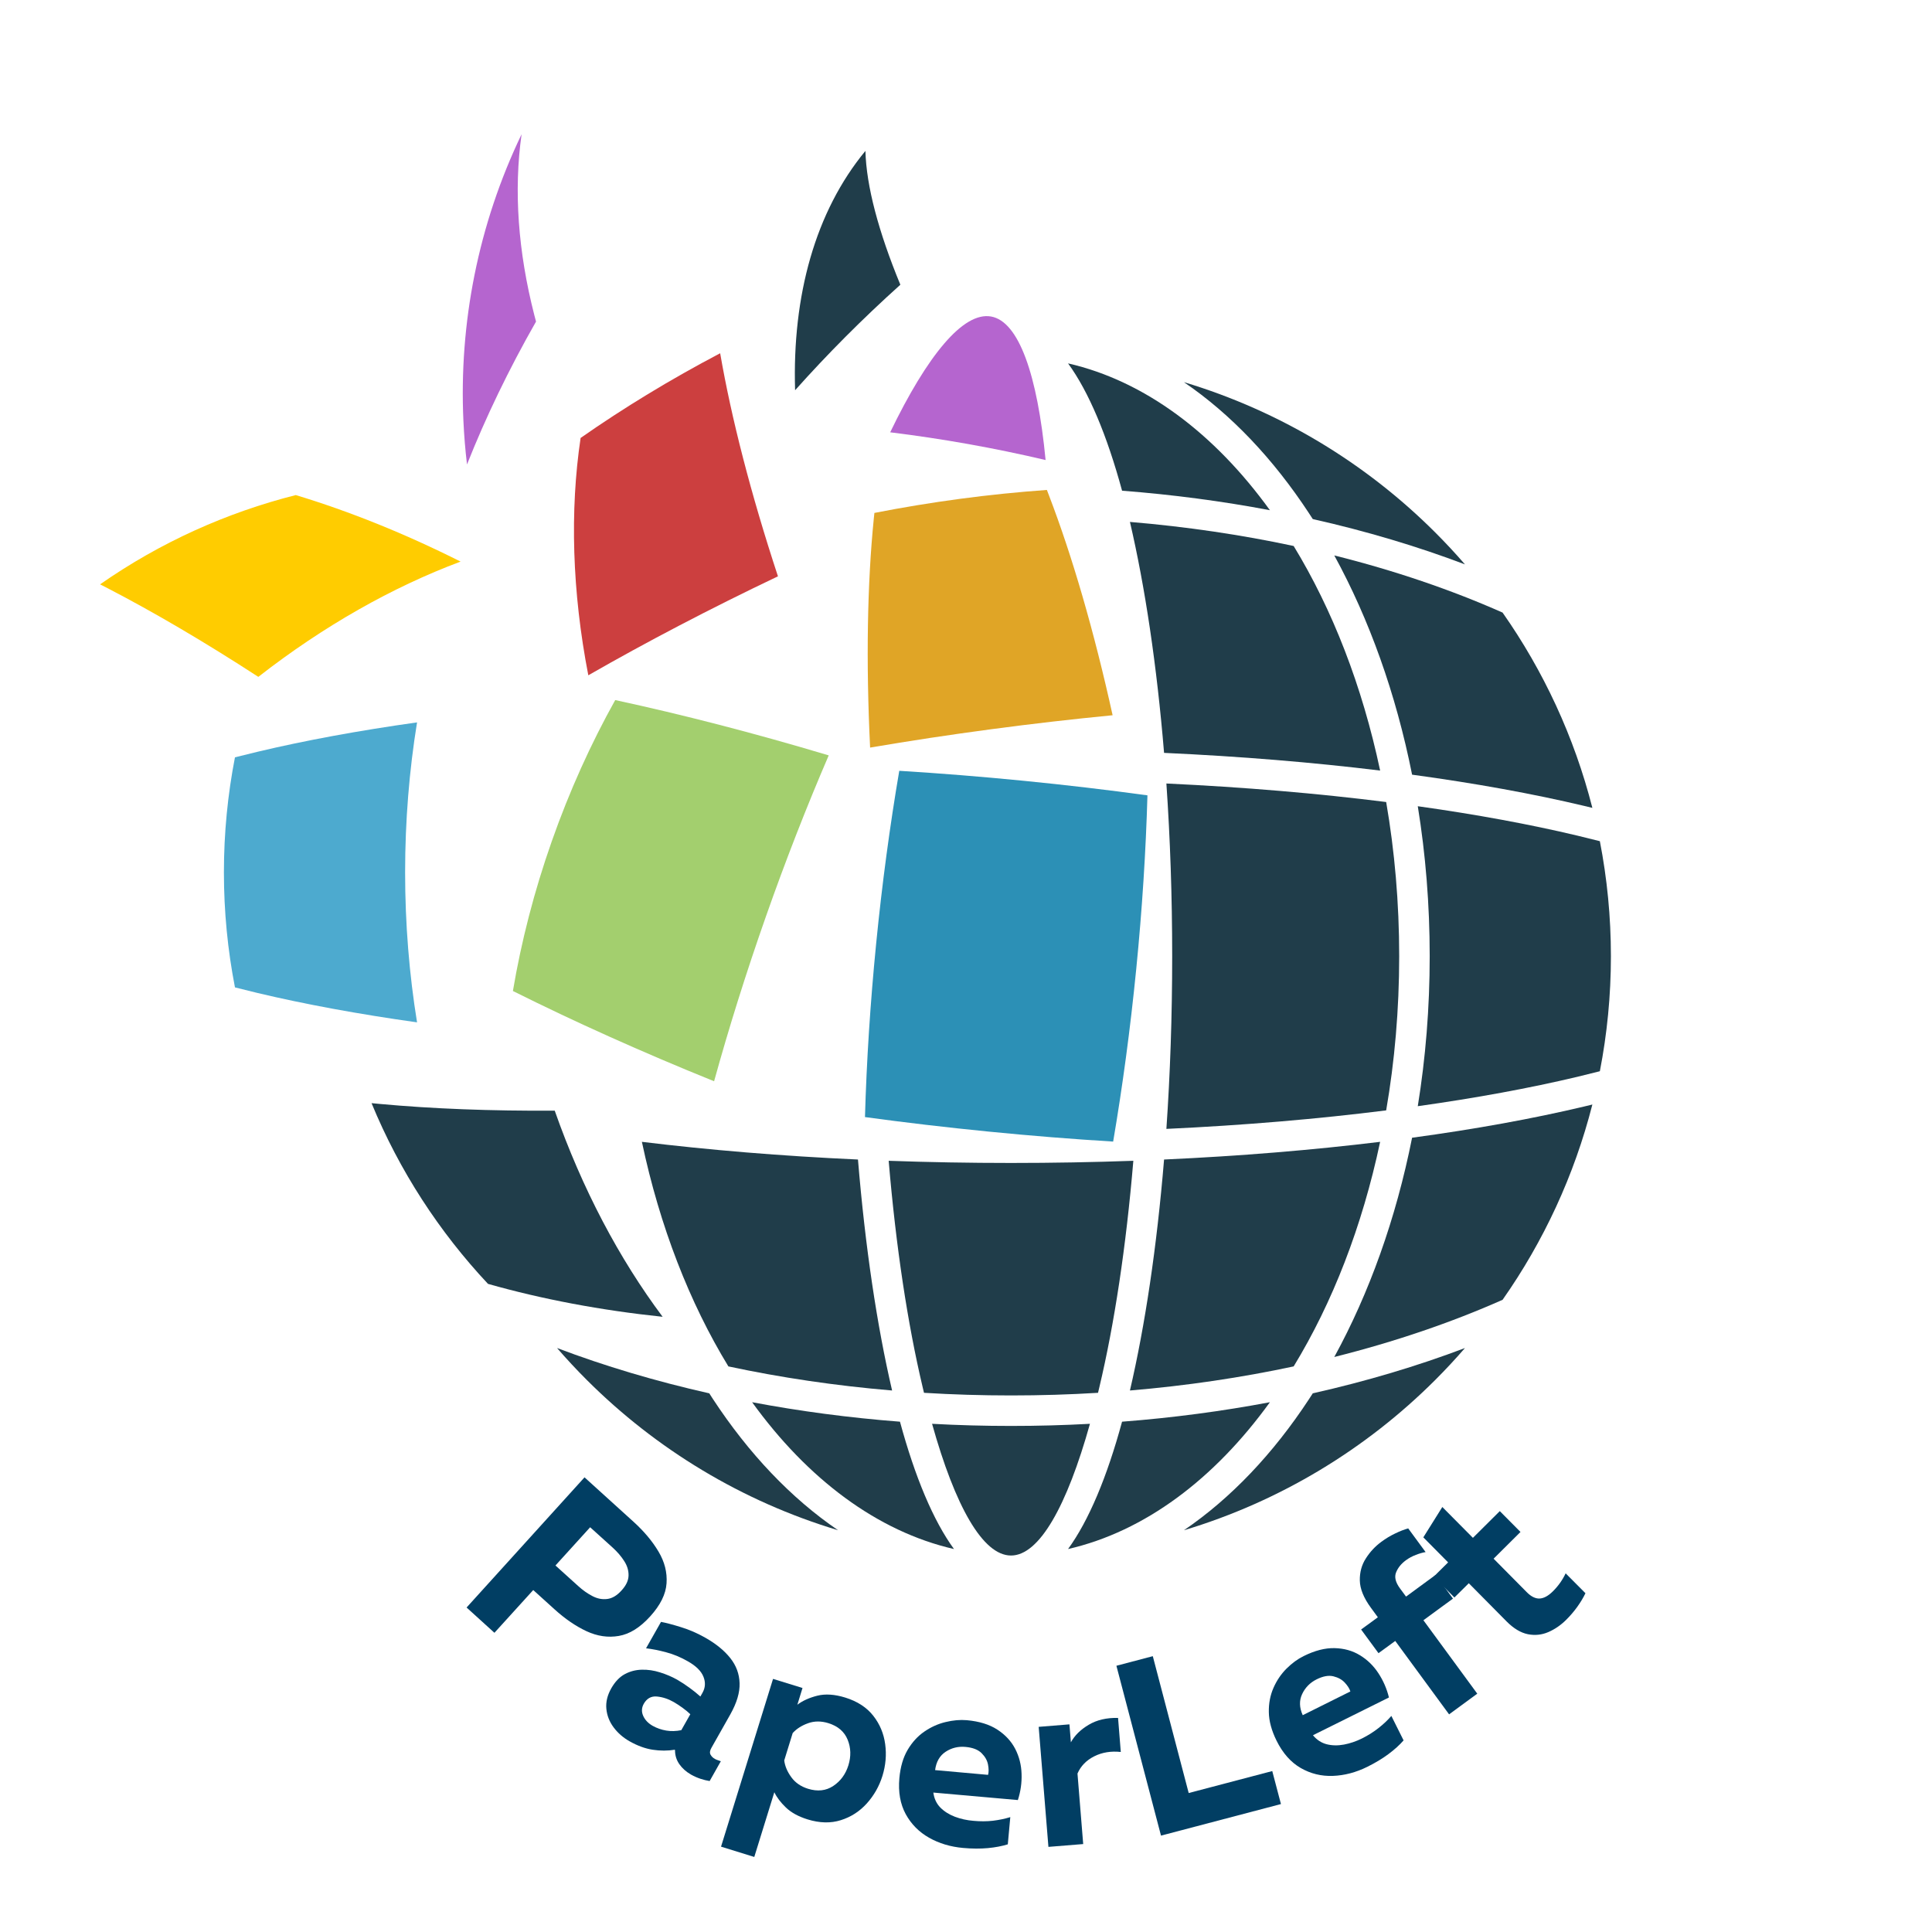 <svg xmlns="http://www.w3.org/2000/svg" xmlns:xlink="http://www.w3.org/1999/xlink" width="500" zoomAndPan="magnify" viewBox="0 0 375 375" height="500" preserveAspectRatio="xMidYMid meet" version="1.0"><defs><g/><clipPath id="dcc18d1c6b"><path d="M 19.426 96 L 90 96 L 90 132 L 19.426 132 Z M 19.426 96 " clip-rule="nonzero"/></clipPath><clipPath id="16282708b7"><path d="M 275 156 L 312.676 156 L 312.676 215 L 275 215 Z M 275 156 " clip-rule="nonzero"/></clipPath><clipPath id="dc4aa2d38c"><path d="M 180 276 L 212 276 L 212 301.98 L 180 301.98 Z M 180 276 " clip-rule="nonzero"/></clipPath></defs><rect x="-37.5" width="450" fill="#ffffff" y="-37.5" height="450" fill-opacity="1"/><rect x="-37.5" width="450" fill="#ffffff" y="-37.5" height="450" fill-opacity="1"/><path fill="#203d4a" d="M 137.668 270.445 C 127.23 268.098 117.344 265.141 108.125 261.652 C 109.977 263.789 111.902 265.859 113.902 267.855 C 127.328 281.27 144.016 291.418 162.676 297.02 C 153.551 290.809 145.332 282.141 138.391 271.566 C 138.148 271.195 137.906 270.824 137.668 270.445 " fill-opacity="1" fill-rule="evenodd"/><path fill="#203d4a" d="M 94.719 249.199 C 105.203 252.172 116.582 254.328 128.617 255.59 C 120.172 244.301 113.004 230.75 107.672 215.578 C 95.289 215.656 83.871 215.211 73.707 214.273 C 73.172 214.223 72.645 214.172 72.117 214.121 C 77.535 227.273 85.258 239.105 94.719 249.199 " fill-opacity="1" fill-rule="evenodd"/><path fill="#4daacf" d="M 49.973 192.734 C 59.215 194.93 69.617 196.848 80.949 198.438 C 79.438 189.109 78.633 179.355 78.633 169.328 C 78.633 159.297 79.438 149.547 80.949 140.215 C 69.617 141.805 59.215 143.723 49.973 145.922 C 48.488 146.273 47.031 146.633 45.605 146.996 C 44.199 154.223 43.461 161.688 43.461 169.324 C 43.461 176.961 44.199 184.426 45.605 191.652 C 47.031 192.02 48.488 192.379 49.973 192.734 " fill-opacity="1" fill-rule="evenodd"/><g clip-path="url(#dcc18d1c6b)"><path fill="#ffcc00" d="M 20.848 114.152 C 29.906 118.844 39.758 124.633 50.141 131.379 C 62.824 121.488 76.188 113.949 89.398 109.004 C 78.586 103.57 67.844 99.25 57.41 96.094 C 43.992 99.484 31.098 105.277 19.426 113.422 C 19.898 113.664 20.371 113.906 20.848 114.152 " fill-opacity="1" fill-rule="evenodd"/></g><path fill="#b565cf" d="M 90.645 90.148 C 94.273 80.996 98.75 71.703 104.043 62.418 C 103.926 61.988 103.816 61.559 103.703 61.129 C 100.562 48.879 99.688 36.973 101.242 26.051 C 92.812 43.602 89.074 62.758 89.949 81.707 C 90.078 84.527 90.312 87.344 90.645 90.148 " fill-opacity="1" fill-rule="evenodd"/><path fill="#cc3f3f" d="M 112.695 85.008 C 110.598 99.102 111.035 114.805 114.191 131.074 C 125.434 124.629 137.785 118.16 151 111.863 C 145.742 95.883 141.953 81.129 139.785 68.566 C 130.125 73.641 121.062 79.16 112.695 85.008 " fill-opacity="1" fill-rule="evenodd"/><path fill="#203d4a" d="M 154.328 75.746 C 160.566 68.75 167.391 61.891 174.758 55.266 C 170.508 44.961 168.152 36.09 167.977 29.289 C 158.242 41.082 153.758 57.406 154.328 75.746 " fill-opacity="1" fill-rule="evenodd"/><path fill="#e0a526" d="M 169.605 100.66 C 168.344 113.207 168.07 128.352 168.887 145.105 C 176.527 143.805 184.367 142.613 192.367 141.547 C 200.363 140.48 208.242 139.578 215.957 138.828 C 212.348 122.445 208.109 107.906 203.594 96.129 L 203.199 95.098 C 197.656 95.492 192.047 96.062 186.391 96.816 C 180.73 97.574 175.168 98.492 169.719 99.559 Z M 169.605 100.66 " fill-opacity="1" fill-rule="evenodd"/><path fill="#b565cf" d="M 172.785 83.91 C 177.797 84.527 182.855 85.285 187.941 86.191 C 193.027 87.102 198.035 88.137 202.949 89.293 C 201.363 72.789 197.773 62.398 192.367 61.434 C 186.965 60.469 179.996 68.973 172.785 83.91 " fill-opacity="1" fill-rule="evenodd"/><path fill="#203d4a" d="M 207.309 70.531 C 211.32 76.027 214.867 84.492 217.793 95.246 C 227.676 96.008 237.27 97.285 246.488 99.031 C 235.738 84.148 222.215 73.945 207.309 70.531 " fill-opacity="1" fill-rule="evenodd"/><path fill="#203d4a" d="M 251.098 105.977 C 240.977 103.812 230.336 102.23 219.32 101.305 C 222.254 113.883 224.539 129.148 225.945 146.133 C 240.762 146.809 254.848 147.977 267.883 149.566 C 264.406 133.133 258.617 118.309 251.098 105.977 " fill-opacity="1" fill-rule="evenodd"/><path fill="#203d4a" d="M 258.984 107.809 C 265.754 120.172 270.945 134.598 274.086 150.363 C 286.355 152.031 297.598 154.074 307.527 156.434 C 308.051 156.559 308.566 156.684 309.078 156.809 C 305.566 143.027 299.594 130.223 291.648 118.902 C 281.684 114.484 270.723 110.746 258.984 107.809 " fill-opacity="1" fill-rule="evenodd"/><path fill="#203d4a" d="M 254.809 100.75 C 265.242 103.098 275.133 106.059 284.348 109.547 C 282.5 107.41 280.57 105.34 278.574 103.344 C 265.148 89.93 248.457 79.781 229.797 74.176 C 238.926 80.387 247.141 89.059 254.082 99.633 C 254.324 100.004 254.566 100.375 254.809 100.75 " fill-opacity="1" fill-rule="evenodd"/><path fill="#2c90b6" d="M 222.719 154.375 C 214.902 153.309 206.871 152.359 198.68 151.551 C 190.484 150.742 182.426 150.098 174.547 149.613 C 172.742 160.184 171.223 171.422 170.066 183.102 C 168.91 194.785 168.195 206.105 167.891 216.824 C 175.711 217.891 183.738 218.836 191.93 219.645 C 200.125 220.457 208.184 221.098 216.062 221.582 C 217.863 211.016 219.387 199.773 220.543 188.094 C 221.703 176.414 222.414 165.094 222.719 154.375 " fill-opacity="1" fill-rule="evenodd"/><path fill="#a3cf6e" d="M 148.668 177.875 C 152.527 166.902 156.629 156.422 160.855 146.621 C 146.352 142.277 132.422 138.688 119.414 135.883 C 114.691 144.348 110.535 153.52 107.102 163.281 C 103.664 173.047 101.168 182.801 99.555 192.352 C 111.453 198.293 124.57 204.199 138.605 209.871 C 141.449 199.586 144.809 188.844 148.668 177.875 " fill-opacity="1" fill-rule="evenodd"/><path fill="#203d4a" d="M 226.395 152.078 C 227.129 162.723 227.52 173.969 227.52 185.598 C 227.52 197.227 227.129 208.477 226.395 219.117 C 241.52 218.414 255.852 217.188 269.055 215.523 C 270.703 205.977 271.582 195.945 271.582 185.598 C 271.582 175.25 270.703 165.219 269.055 155.672 C 255.852 154.008 241.52 152.785 226.395 152.078 " fill-opacity="1" fill-rule="evenodd"/><g clip-path="url(#16282708b7)"><path fill="#203d4a" d="M 275.191 156.488 C 276.703 165.816 277.504 175.566 277.504 185.598 C 277.504 195.629 276.703 205.379 275.191 214.711 C 286.52 213.121 296.926 211.203 306.164 209.008 C 307.652 208.652 309.109 208.293 310.531 207.926 C 311.938 200.703 312.676 193.234 312.676 185.602 C 312.676 177.965 311.938 170.496 310.531 163.273 C 309.105 162.906 307.652 162.547 306.164 162.195 C 296.926 159.996 286.52 158.074 275.191 156.488 " fill-opacity="1" fill-rule="evenodd"/></g><path fill="#203d4a" d="M 307.527 214.762 C 297.598 217.121 286.355 219.168 274.086 220.832 C 270.945 236.602 265.754 251.023 258.984 263.391 C 270.723 260.449 281.684 256.711 291.648 252.293 C 299.594 240.973 305.566 228.172 309.078 214.387 C 308.566 214.512 308.051 214.637 307.527 214.762 " fill-opacity="1" fill-rule="evenodd"/><path fill="#203d4a" d="M 284.348 261.652 C 275.133 265.141 265.242 268.098 254.809 270.445 C 254.566 270.824 254.324 271.195 254.082 271.566 C 247.141 282.141 238.926 290.809 229.801 297.02 C 248.457 291.418 265.148 281.27 278.574 267.855 C 280.57 265.859 282.5 263.789 284.348 261.652 " fill-opacity="1" fill-rule="evenodd"/><path fill="#203d4a" d="M 207.309 300.668 C 222.215 297.25 235.738 287.051 246.488 272.168 C 237.27 273.91 227.676 275.188 217.793 275.949 C 214.867 286.703 211.32 295.168 207.309 300.668 " fill-opacity="1" fill-rule="evenodd"/><path fill="#203d4a" d="M 219.32 269.895 C 230.336 268.969 240.977 267.383 251.098 265.219 C 258.617 252.891 264.406 238.062 267.883 221.629 C 254.848 223.219 240.762 224.387 225.945 225.062 C 224.539 242.051 222.254 257.316 219.32 269.895 " fill-opacity="1" fill-rule="evenodd"/><path fill="#203d4a" d="M 213.383 269.266 C 216.297 256.996 218.574 242.023 219.98 225.309 C 212.234 225.586 204.309 225.73 196.238 225.73 C 188.168 225.73 180.238 225.586 172.492 225.309 C 173.902 242.023 176.18 256.996 179.09 269.266 L 179.348 270.344 C 184.895 270.684 190.531 270.855 196.238 270.855 C 201.945 270.855 207.582 270.684 213.125 270.344 Z M 213.383 269.266 " fill-opacity="1" fill-rule="evenodd"/><g clip-path="url(#dc4aa2d38c)"><path fill="#203d4a" d="M 196.238 276.773 C 191.07 276.773 185.961 276.637 180.914 276.359 C 185.383 292.328 190.746 301.926 196.238 301.926 C 201.727 301.926 207.09 292.328 211.559 276.359 C 206.516 276.637 201.406 276.773 196.238 276.773 " fill-opacity="1" fill-rule="evenodd"/></g><path fill="#203d4a" d="M 185.168 300.668 C 181.156 295.168 177.605 286.703 174.684 275.949 C 164.801 275.188 155.203 273.91 145.984 272.168 C 156.734 287.051 170.258 297.25 185.168 300.668 " fill-opacity="1" fill-rule="evenodd"/><path fill="#203d4a" d="M 141.379 265.219 C 151.5 267.383 162.137 268.969 173.156 269.895 C 170.223 257.316 167.938 242.051 166.531 225.062 C 151.711 224.391 137.629 223.219 124.59 221.629 C 128.066 238.062 133.855 252.891 141.379 265.219 " fill-opacity="1" fill-rule="evenodd"/><g fill="#013e63" fill-opacity="1"><g transform="translate(87.861, 309.564)"><g><path d="M 2.703 2.453 L 25.594 -22.812 L 35.125 -14.172 C 37.164 -12.316 38.773 -10.395 39.953 -8.406 C 41.141 -6.414 41.66 -4.363 41.516 -2.25 C 41.379 -0.145 40.316 2 38.328 4.188 C 36.367 6.352 34.344 7.613 32.25 7.969 C 30.164 8.332 28.07 8.023 25.969 7.047 C 23.875 6.066 21.805 4.648 19.766 2.797 L 15.641 -0.938 L 8.109 7.359 Z M 19.953 -5.703 L 24.328 -1.75 C 25.242 -0.914 26.176 -0.254 27.125 0.234 C 28.07 0.734 29.031 0.922 30 0.797 C 30.969 0.68 31.895 0.129 32.781 -0.859 C 33.676 -1.836 34.129 -2.805 34.141 -3.766 C 34.16 -4.734 33.879 -5.664 33.297 -6.562 C 32.723 -7.469 31.977 -8.336 31.062 -9.172 L 26.688 -13.125 Z M 19.953 -5.703 "/></g></g></g><g fill="#013e63" fill-opacity="1"><g transform="translate(114.303, 332.73)"><g><path d="M 7.891 5.25 C 6.641 4.539 5.609 3.641 4.797 2.547 C 3.984 1.453 3.516 0.254 3.391 -1.047 C 3.266 -2.348 3.578 -3.664 4.328 -5 C 5.066 -6.301 5.945 -7.227 6.969 -7.781 C 8 -8.332 9.098 -8.617 10.266 -8.641 C 11.441 -8.672 12.617 -8.5 13.797 -8.125 C 14.984 -7.758 16.086 -7.289 17.109 -6.719 C 17.922 -6.25 18.719 -5.727 19.5 -5.156 C 20.281 -4.594 20.992 -4.02 21.641 -3.438 L 22.047 -4.156 C 22.609 -5.145 22.672 -6.188 22.234 -7.281 C 21.797 -8.383 20.781 -9.383 19.188 -10.281 C 17.781 -11.082 16.375 -11.664 14.969 -12.031 C 13.57 -12.406 12.281 -12.66 11.094 -12.797 L 14 -17.922 C 14.969 -17.742 16.254 -17.406 17.859 -16.906 C 19.473 -16.414 21.055 -15.727 22.609 -14.844 C 24.672 -13.676 26.281 -12.363 27.438 -10.906 C 28.594 -9.457 29.195 -7.832 29.25 -6.031 C 29.312 -4.227 28.711 -2.207 27.453 0.031 L 23.797 6.5 C 23.484 7.039 23.422 7.488 23.609 7.844 C 23.805 8.195 24.086 8.473 24.453 8.672 C 24.629 8.773 24.82 8.859 25.031 8.922 C 25.238 8.984 25.43 9.051 25.609 9.125 L 23.438 12.969 C 22.883 12.883 22.289 12.738 21.656 12.531 C 21.031 12.32 20.422 12.051 19.828 11.719 C 18.867 11.164 18.113 10.492 17.562 9.703 C 17.008 8.91 16.727 8.023 16.719 7.047 L 16.688 6.891 C 15.289 7.117 13.852 7.117 12.375 6.891 C 10.906 6.66 9.41 6.113 7.891 5.25 Z M 12.375 2.25 C 13.195 2.707 14.078 3.016 15.016 3.172 C 15.953 3.328 16.926 3.301 17.938 3.094 L 19.688 0 C 19.301 -0.375 18.812 -0.781 18.219 -1.219 C 17.625 -1.656 17.035 -2.039 16.453 -2.375 C 15.398 -2.977 14.316 -3.332 13.203 -3.438 C 12.098 -3.539 11.25 -3.07 10.656 -2.031 C 10.227 -1.27 10.188 -0.492 10.531 0.297 C 10.883 1.098 11.5 1.75 12.375 2.25 Z M 12.375 2.25 "/></g></g></g><g fill="#013e63" fill-opacity="1"><g transform="translate(140.375, 347.341)"><g><path d="M -0.422 11.094 L 9.672 -21.469 L 15.391 -19.703 L 14.391 -16.453 C 15.398 -17.223 16.688 -17.805 18.25 -18.203 C 19.82 -18.598 21.633 -18.477 23.688 -17.844 C 26.039 -17.113 27.852 -15.938 29.125 -14.312 C 30.395 -12.695 31.164 -10.859 31.438 -8.797 C 31.719 -6.742 31.539 -4.691 30.906 -2.641 C 30.281 -0.629 29.27 1.148 27.875 2.703 C 26.477 4.254 24.797 5.336 22.828 5.953 C 20.867 6.578 18.711 6.523 16.359 5.797 C 14.586 5.242 13.191 4.477 12.172 3.5 C 11.148 2.52 10.398 1.531 9.922 0.531 L 6.031 13.094 Z M 16.469 -0.141 C 18.32 0.43 19.953 0.25 21.359 -0.688 C 22.773 -1.625 23.754 -2.957 24.297 -4.688 C 24.836 -6.438 24.789 -8.094 24.156 -9.656 C 23.52 -11.227 22.273 -12.301 20.422 -12.875 C 19.016 -13.312 17.691 -13.305 16.453 -12.859 C 15.211 -12.41 14.223 -11.773 13.484 -10.953 L 11.844 -5.641 C 11.977 -4.555 12.43 -3.477 13.203 -2.406 C 13.973 -1.332 15.062 -0.578 16.469 -0.141 Z M 16.469 -0.141 "/></g></g></g><g fill="#013e63" fill-opacity="1"><g transform="translate(171.973, 356.655)"><g><path d="M 14.969 2.031 C 12.508 1.812 10.305 1.148 8.359 0.047 C 6.41 -1.055 4.898 -2.582 3.828 -4.531 C 2.766 -6.488 2.352 -8.812 2.594 -11.5 C 2.789 -13.695 3.328 -15.535 4.203 -17.016 C 5.086 -18.504 6.172 -19.688 7.453 -20.562 C 8.742 -21.445 10.113 -22.062 11.562 -22.406 C 13.008 -22.758 14.383 -22.879 15.688 -22.766 C 18.102 -22.547 20.078 -21.938 21.609 -20.938 C 23.148 -19.938 24.305 -18.691 25.078 -17.203 C 25.848 -15.711 26.258 -14.098 26.312 -12.359 C 26.375 -10.629 26.133 -8.93 25.594 -7.266 L 9.188 -8.719 C 9.344 -7.562 9.789 -6.598 10.531 -5.828 C 11.281 -5.066 12.223 -4.469 13.359 -4.031 C 14.492 -3.602 15.695 -3.336 16.969 -3.234 C 18.289 -3.109 19.551 -3.113 20.75 -3.25 C 21.945 -3.395 23.07 -3.629 24.125 -3.953 L 23.641 1.328 C 22.504 1.68 21.211 1.926 19.766 2.062 C 18.316 2.195 16.719 2.188 14.969 2.031 Z M 9.531 -13.078 L 19.812 -12.156 C 19.957 -12.695 19.953 -13.367 19.797 -14.172 C 19.641 -14.973 19.223 -15.707 18.547 -16.375 C 17.867 -17.051 16.832 -17.453 15.438 -17.578 C 14.02 -17.711 12.734 -17.398 11.578 -16.641 C 10.422 -15.879 9.738 -14.691 9.531 -13.078 Z M 9.531 -13.078 "/></g></g></g><g fill="#013e63" fill-opacity="1"><g transform="translate(200.639, 358.712)"><g><path d="M 2.859 -0.234 L 0.969 -23.531 L 6.938 -24.016 L 7.219 -20.531 C 7.957 -21.875 9.113 -23.008 10.688 -23.938 C 12.258 -24.875 14.156 -25.316 16.375 -25.266 L 16.906 -18.656 C 15 -18.863 13.281 -18.582 11.75 -17.812 C 10.219 -17.039 9.133 -15.926 8.5 -14.469 L 9.609 -0.781 Z M 2.859 -0.234 "/></g></g></g><g fill="#013e63" fill-opacity="1"><g transform="translate(221.819, 357.214)"><g><path d="M 3.531 -0.922 L -5.125 -33.891 L 1.938 -35.75 L 8.906 -9.188 L 25.125 -13.453 L 26.812 -7.047 Z M 3.531 -0.922 "/></g></g></g><g fill="#013e63" fill-opacity="1"><g transform="translate(251.577, 349.043)"><g><path d="M 13.828 -6.109 C 11.617 -5.016 9.391 -4.426 7.141 -4.344 C 4.898 -4.258 2.816 -4.77 0.891 -5.875 C -1.035 -6.988 -2.598 -8.754 -3.797 -11.172 C -4.773 -13.148 -5.273 -15 -5.297 -16.719 C -5.328 -18.438 -5.023 -20.008 -4.391 -21.438 C -3.766 -22.863 -2.926 -24.102 -1.875 -25.156 C -0.82 -26.207 0.285 -27.02 1.453 -27.594 C 3.629 -28.676 5.633 -29.191 7.469 -29.141 C 9.312 -29.098 10.945 -28.641 12.375 -27.766 C 13.812 -26.898 15.004 -25.742 15.953 -24.297 C 16.91 -22.848 17.598 -21.27 18.016 -19.562 L 3.266 -12.234 C 4.004 -11.336 4.895 -10.754 5.938 -10.484 C 6.977 -10.223 8.094 -10.203 9.281 -10.422 C 10.477 -10.648 11.645 -11.047 12.781 -11.609 C 13.969 -12.203 15.035 -12.875 15.984 -13.625 C 16.941 -14.375 17.773 -15.16 18.484 -15.984 L 20.859 -11.234 C 20.066 -10.328 19.086 -9.441 17.922 -8.578 C 16.766 -7.711 15.398 -6.891 13.828 -6.109 Z M 1.281 -16.125 L 10.531 -20.734 C 10.363 -21.273 10.004 -21.844 9.453 -22.438 C 8.91 -23.031 8.172 -23.441 7.234 -23.672 C 6.305 -23.898 5.219 -23.703 3.969 -23.078 C 2.695 -22.441 1.766 -21.492 1.172 -20.234 C 0.578 -18.984 0.613 -17.613 1.281 -16.125 Z M 1.281 -16.125 "/></g></g></g><g fill="#013e63" fill-opacity="1"><g transform="translate(277.113, 335.803)"><g><path d="M 4.156 -3.047 L -6.297 -17.297 L -9.547 -14.922 L -12.922 -19.516 L -9.672 -21.891 L -11.031 -23.75 C -12.426 -25.656 -13.141 -27.414 -13.172 -29.031 C -13.203 -30.645 -12.805 -32.082 -11.984 -33.344 C -11.172 -34.613 -10.172 -35.68 -8.984 -36.547 C -8.129 -37.18 -7.238 -37.719 -6.312 -38.156 C -5.395 -38.602 -4.551 -38.93 -3.781 -39.141 L -0.406 -34.547 C -0.977 -34.453 -1.609 -34.27 -2.297 -34 C -2.992 -33.738 -3.641 -33.391 -4.234 -32.953 C -5.129 -32.297 -5.758 -31.52 -6.125 -30.625 C -6.5 -29.727 -6.254 -28.691 -5.391 -27.516 L -4.203 -25.906 L 1.531 -30.109 L 4.906 -25.516 L -0.828 -21.312 L 9.625 -7.062 Z M 4.156 -3.047 "/></g></g></g><g fill="#013e63" fill-opacity="1"><g transform="translate(294.251, 323.103)"><g><path d="M 9.75 -8.703 C 8.688 -7.648 7.523 -6.852 6.266 -6.312 C 5.004 -5.77 3.68 -5.633 2.297 -5.906 C 0.922 -6.188 -0.441 -7.004 -1.797 -8.359 L -9.156 -15.797 L -11.953 -13.031 L -15.969 -17.078 L -13.172 -19.844 L -17.984 -24.703 L -14.297 -30.594 L -8.359 -24.609 L -3.141 -29.797 L 0.875 -25.75 L -4.344 -20.562 L 2.094 -14.062 C 2.938 -13.207 3.766 -12.797 4.578 -12.828 C 5.398 -12.867 6.258 -13.332 7.156 -14.219 C 8.195 -15.25 9.023 -16.414 9.641 -17.719 L 13.484 -13.859 C 13.066 -12.992 12.547 -12.125 11.922 -11.25 C 11.305 -10.383 10.582 -9.535 9.75 -8.703 Z M 9.75 -8.703 "/></g></g></g></svg>